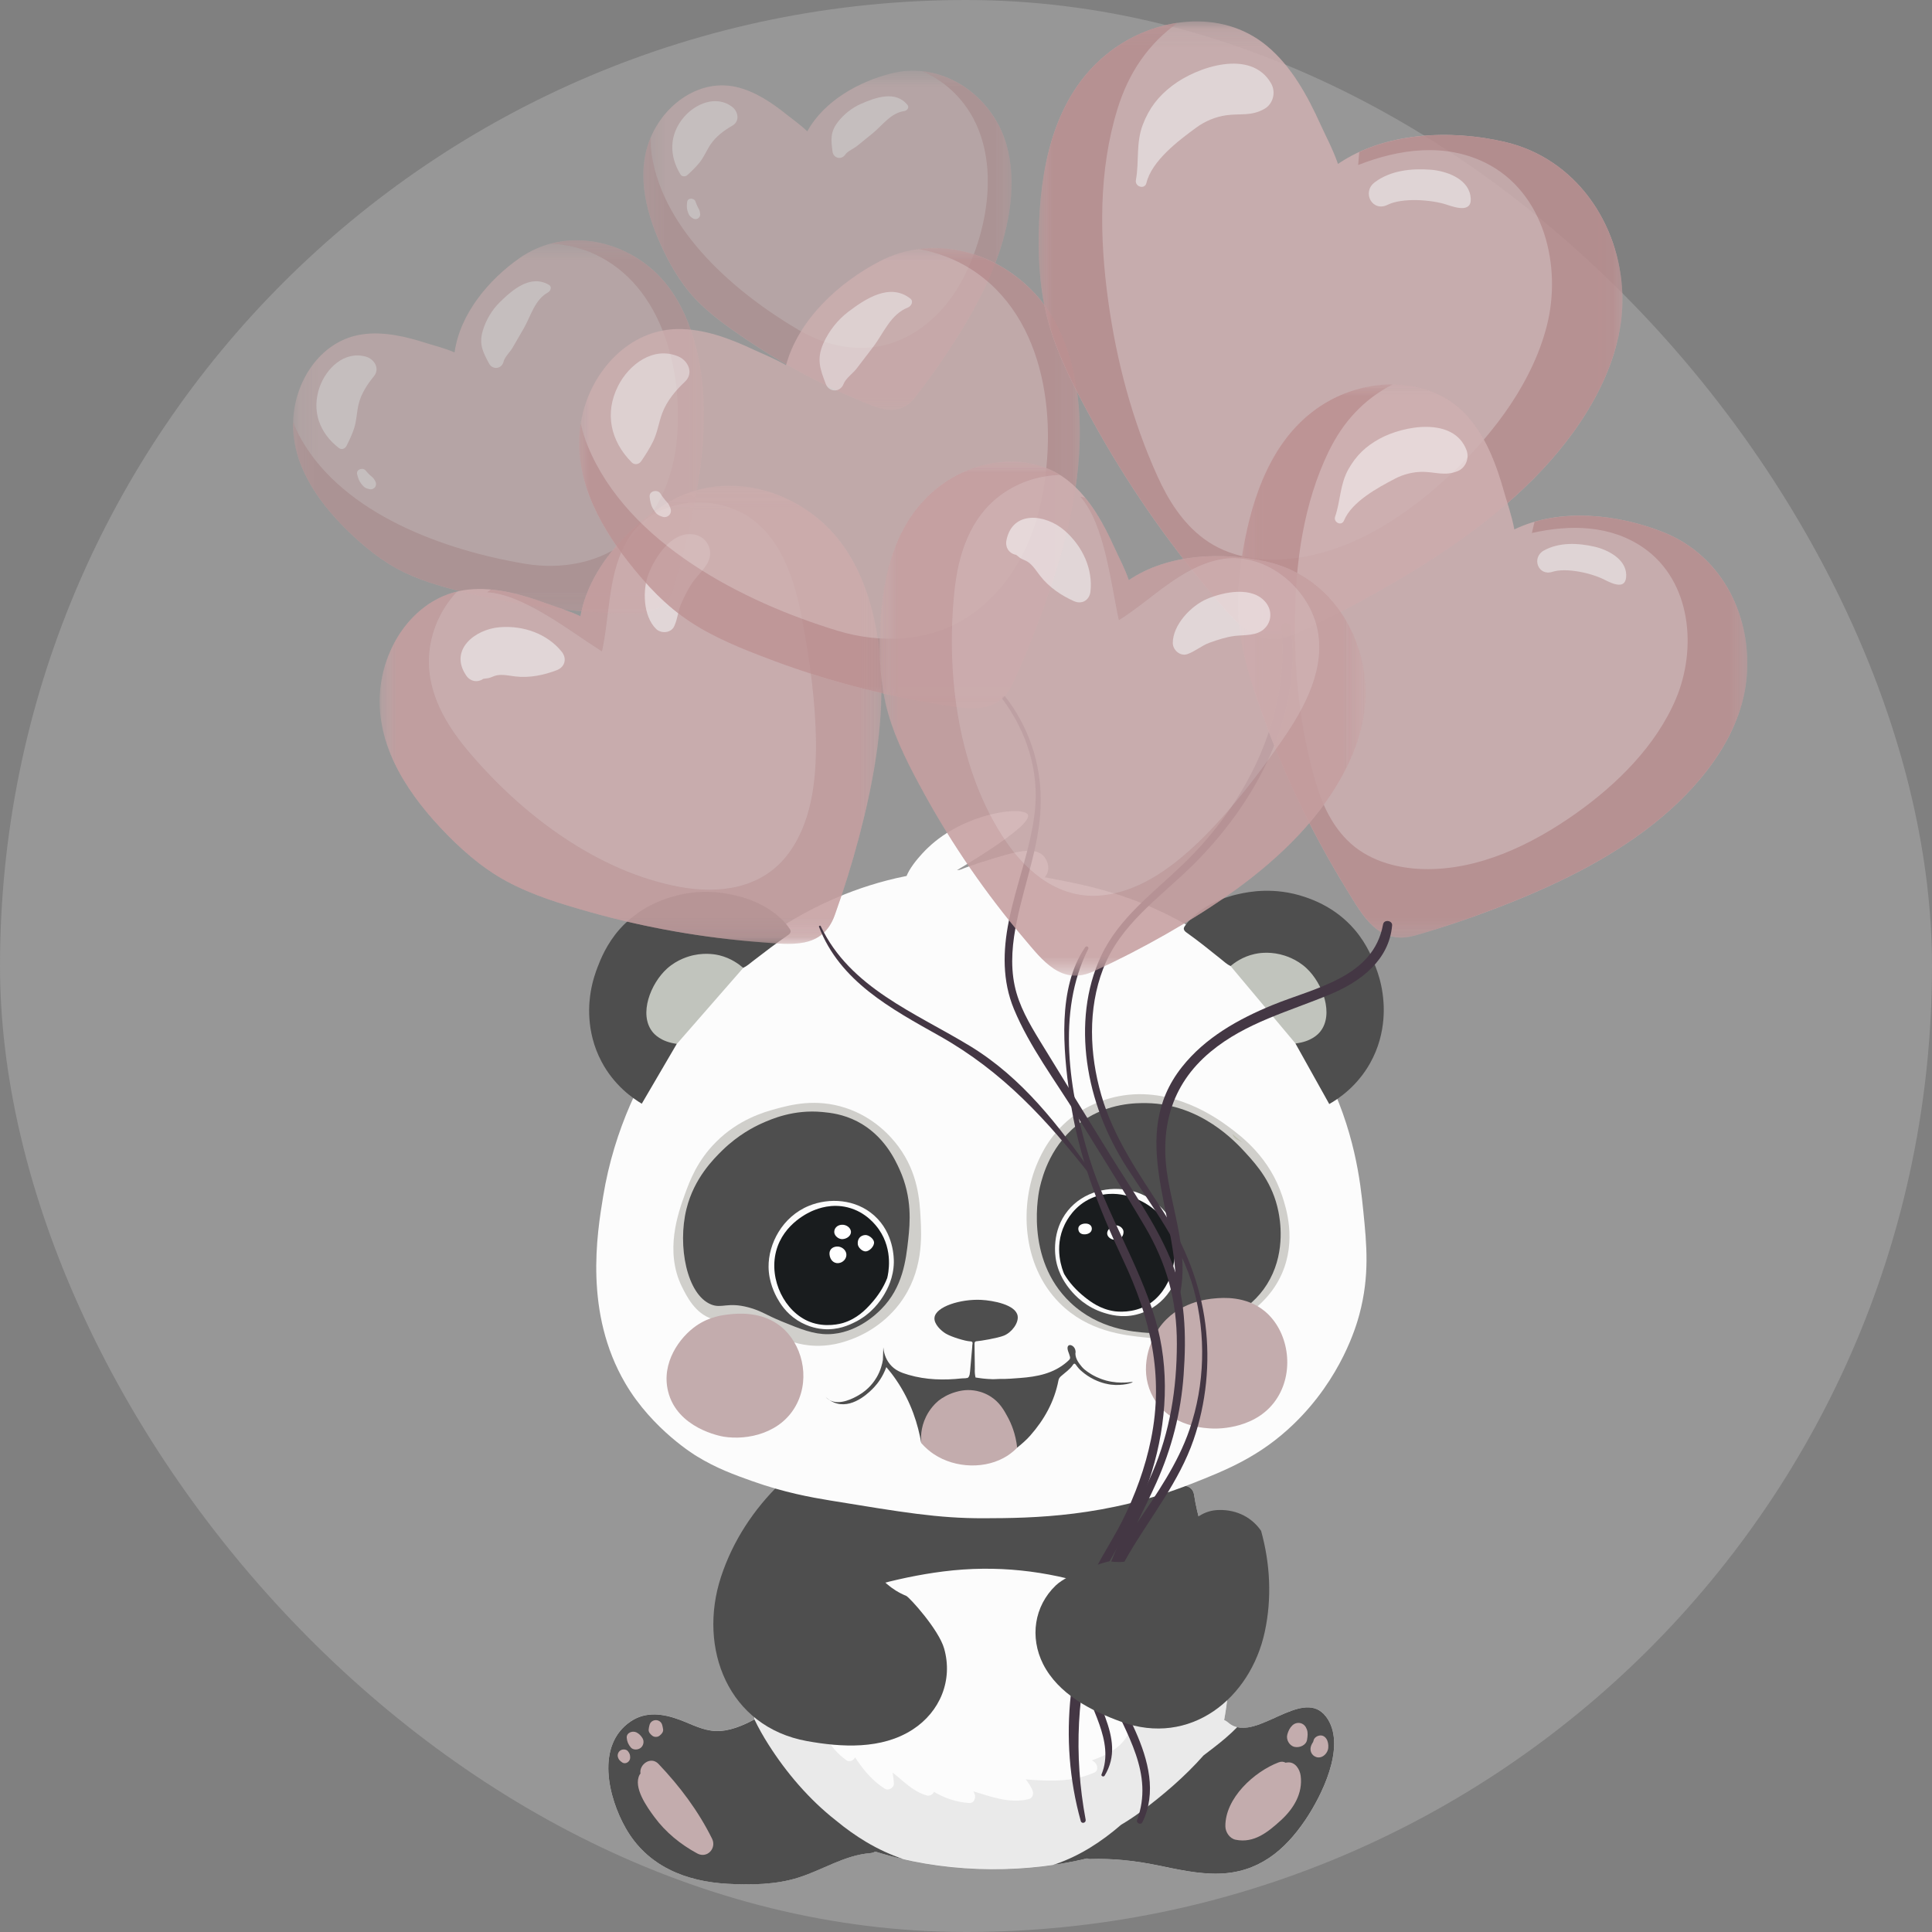 <svg width="100" height="100" viewBox="0 0 100 100" fill="none" xmlns="http://www.w3.org/2000/svg">
<rect x="0" y="0" width="100" height="100" fill="#808080" stroke="none"/>
<g clip-path="url(#clip0_1631_21258)">
<rect opacity="0.5" width="100" height="100" rx="50" fill="#AFAFAF"/>
<g clip-path="url(#clip1_1631_21258)">
<mask id="mask0_1631_21258" style="mask-type:luminance" maskUnits="userSpaceOnUse" x="-6" y="-8" width="113" height="113">
<path d="M107 -8H-6V105H107V-8Z" fill="white"/>
</mask>
<g mask="url(#mask0_1631_21258)">
<mask id="mask1_1631_21258" style="mask-type:luminance" maskUnits="userSpaceOnUse" x="-6" y="-8" width="113" height="113">
<path d="M107 -8H-6V105H107V-8Z" fill="white"/>
</mask>
<g mask="url(#mask1_1631_21258)">
<path d="M68.736 88.999C67.541 87.058 64.953 90.371 63.574 89.162C63.504 89.101 63.432 89.06 63.362 89.028C63.676 87.309 63.744 85.426 63.536 83.785C63.256 81.575 62.135 79.579 61.807 77.38C61.751 77.001 61.441 76.863 61.138 76.906C60.182 76.246 58.991 76.526 57.899 76.834C56.091 77.344 54.249 77.618 52.374 77.708C50.606 77.794 48.837 77.724 47.076 77.566C45.472 77.421 43.709 76.947 42.095 77.103C41.957 76.949 41.688 76.908 41.587 77.139C40.052 80.581 38.83 84.766 39.017 88.565C39.024 88.708 39.035 88.852 39.047 88.997C38.434 89.327 37.731 89.623 37.044 89.598C36.386 89.573 35.788 89.243 35.184 89.017C34.337 88.701 33.435 88.565 32.644 89.101C30.822 90.335 31.482 93.04 32.389 94.626C33.512 96.595 35.492 97.386 37.67 97.504C38.888 97.569 40.176 97.551 41.347 97.176C42.597 96.776 43.718 96.023 45.051 95.915C45.148 95.906 45.232 95.879 45.304 95.836C48.656 96.898 52.493 97.018 55.902 96.276C56.024 96.249 56.146 96.222 56.265 96.19C56.306 96.213 56.354 96.224 56.406 96.224C57.612 96.184 58.74 96.308 59.924 96.55C60.968 96.764 62.019 97.006 63.093 96.979C65.109 96.927 66.481 95.806 67.568 94.195C68.399 92.963 69.647 90.479 68.736 88.999Z" fill="#FCFCFC"/>
</g>
<mask id="mask2_1631_21258" style="mask-type:luminance" maskUnits="userSpaceOnUse" x="-6" y="-8" width="113" height="113">
<path d="M107 -8H-6V105H107V-8Z" fill="white"/>
</mask>
<g mask="url(#mask2_1631_21258)">
<g opacity="0.43">
<mask id="mask3_1631_21258" style="mask-type:luminance" maskUnits="userSpaceOnUse" x="31" y="79" width="39" height="19">
<path d="M69.052 79.481H31.487V97.536H69.052V79.481Z" fill="white"/>
</mask>
<g mask="url(#mask3_1631_21258)">
<path d="M68.736 89C67.54 87.058 64.953 90.371 63.574 89.162C63.504 89.101 63.432 89.061 63.362 89.029C63.676 87.309 63.743 85.427 63.536 83.786C63.346 82.296 62.776 80.904 62.324 79.481C61.963 80.703 61.187 81.942 60.274 82.719C59.825 83.101 59.348 83.381 58.848 83.582C58.937 83.777 58.916 83.989 58.747 84.22C59.739 84.999 60.729 86.349 59.935 87.336C60.028 87.418 60.084 87.555 60.039 87.666C59.75 88.405 59.192 88.988 58.498 89.334C58.521 89.413 58.514 89.504 58.475 89.594C58.121 90.423 57.334 90.832 56.516 91.113C56.557 91.14 56.595 91.167 56.638 91.196C56.807 91.321 56.882 91.644 56.638 91.75C55.474 92.258 54.303 92.191 53.092 92.103C53.225 92.267 53.343 92.444 53.436 92.652C53.515 92.832 53.465 93.07 53.243 93.122C52.263 93.364 51.322 93.004 50.387 92.72C50.403 92.76 50.419 92.801 50.437 92.842C50.527 93.043 50.428 93.341 50.159 93.323C49.487 93.278 48.9 93.072 48.344 92.747C48.283 92.887 48.122 92.975 47.966 92.93C47.236 92.722 46.764 92.182 46.201 91.748C46.231 91.931 46.256 92.114 46.267 92.302C46.283 92.541 45.982 92.706 45.785 92.577C45.139 92.161 44.667 91.585 44.258 90.959C44.181 91.122 43.971 91.226 43.808 91.108C42.836 90.419 42.409 89.363 42.088 88.267C41.971 88.267 41.844 88.213 41.779 88.121C40.739 86.651 40.233 85.002 39.986 83.289C39.891 83.011 39.806 82.733 39.727 82.45C39.211 84.484 38.922 86.572 39.019 88.559C39.026 88.701 39.037 88.846 39.048 88.991C38.436 89.32 37.733 89.617 37.046 89.592C36.388 89.567 35.789 89.237 35.186 89.011C34.339 88.695 33.437 88.559 32.646 89.094C30.824 90.329 31.484 93.034 32.391 94.62C33.514 96.589 35.493 97.38 37.672 97.497C38.89 97.563 40.178 97.545 41.349 97.169C42.599 96.769 43.72 96.017 45.053 95.908C45.151 95.899 45.234 95.872 45.306 95.829C48.658 96.891 52.495 97.011 55.904 96.27C56.026 96.243 56.148 96.216 56.267 96.184C56.308 96.207 56.356 96.218 56.407 96.218C57.614 96.177 58.742 96.302 59.926 96.543C60.971 96.758 62.021 97 63.095 96.973C65.111 96.921 66.483 95.8 67.57 94.189C68.399 92.964 69.647 90.48 68.736 89Z" fill="#D3D3D3"/>
</g>
</g>
</g>
<mask id="mask4_1631_21258" style="mask-type:luminance" maskUnits="userSpaceOnUse" x="-6" y="-8" width="113" height="113">
<path d="M107 -8H-6V105H107V-8Z" fill="white"/>
</mask>
<g mask="url(#mask4_1631_21258)">
<path d="M41.582 83.315C43.899 82.388 46.349 81.652 48.825 81.338C54.371 80.637 59.16 82.626 63.653 85.591C63.647 84.972 63.61 84.361 63.536 83.785C63.256 81.575 62.135 79.579 61.807 77.38C61.75 77.001 61.441 76.863 61.138 76.906C60.182 76.246 58.991 76.524 57.899 76.833C56.091 77.344 54.249 77.615 52.374 77.708C50.606 77.794 48.837 77.724 47.076 77.566C45.472 77.421 43.709 76.946 42.095 77.102C41.957 76.949 41.688 76.908 41.587 77.138C40.599 79.351 39.745 81.871 39.309 84.398C40.039 83.957 40.839 83.611 41.582 83.315Z" fill="#4E4E4E"/>
</g>
<mask id="mask5_1631_21258" style="mask-type:luminance" maskUnits="userSpaceOnUse" x="-6" y="-8" width="113" height="113">
<path d="M107 -8H-6V105H107V-8Z" fill="white"/>
</mask>
<g mask="url(#mask5_1631_21258)">
<path d="M44.837 95.341C44.278 95.008 43.754 94.631 43.259 94.22C41.878 93.137 40.694 91.745 39.774 90.294C39.512 89.883 39.266 89.447 39.047 88.995V88.997C38.434 89.327 37.731 89.623 37.044 89.598C36.386 89.573 35.788 89.243 35.184 89.017C34.337 88.701 33.435 88.565 32.644 89.101C30.822 90.335 31.482 93.04 32.389 94.629C33.512 96.597 35.492 97.388 37.67 97.506C38.888 97.571 40.176 97.553 41.347 97.178C42.597 96.778 43.718 96.025 45.051 95.917C45.148 95.908 45.232 95.879 45.304 95.838C45.784 95.989 46.272 96.12 46.769 96.233C46.095 96.003 45.449 95.707 44.837 95.341Z" fill="#4E4E4E"/>
</g>
<mask id="mask6_1631_21258" style="mask-type:luminance" maskUnits="userSpaceOnUse" x="-6" y="-8" width="113" height="113">
<path d="M107 -8H-6V105H107V-8Z" fill="white"/>
</mask>
<g mask="url(#mask6_1631_21258)">
<path d="M68.736 88.999C67.665 87.259 65.472 89.74 64.037 89.399C63.658 89.788 63.233 90.141 62.806 90.47C62.636 90.602 62.467 90.73 62.297 90.859C61.328 91.957 60.191 92.922 59.093 93.741C58.754 93.994 58.399 94.229 58.028 94.45C57.022 95.32 55.908 96.048 54.634 96.487C54.593 96.5 54.552 96.514 54.509 96.527C54.979 96.459 55.445 96.376 55.901 96.276C56.023 96.249 56.145 96.222 56.265 96.191C56.306 96.213 56.353 96.224 56.405 96.224C57.612 96.184 58.74 96.308 59.924 96.55C60.968 96.764 62.019 97.006 63.093 96.979C65.109 96.927 66.481 95.806 67.568 94.195C68.399 92.963 69.647 90.48 68.736 88.999Z" fill="#4E4E4E"/>
</g>
<mask id="mask7_1631_21258" style="mask-type:luminance" maskUnits="userSpaceOnUse" x="-6" y="-8" width="113" height="113">
<path d="M107 -8H-6V105H107V-8Z" fill="white"/>
</mask>
<g mask="url(#mask7_1631_21258)">
<path d="M67.323 91.917C67.281 91.583 67.039 91.174 66.63 91.224C66.6 91.226 66.571 91.233 66.539 91.237C66.447 91.181 66.327 91.165 66.184 91.219C64.91 91.703 63.411 93.075 63.425 94.53C63.427 94.828 63.644 95.16 63.954 95.224C64.91 95.42 65.631 94.826 66.302 94.216C66.953 93.621 67.441 92.828 67.323 91.917Z" fill="#C3ACAD"/>
</g>
<mask id="mask8_1631_21258" style="mask-type:luminance" maskUnits="userSpaceOnUse" x="-6" y="-8" width="113" height="113">
<path d="M107 -8H-6V105H107V-8Z" fill="white"/>
</mask>
<g mask="url(#mask8_1631_21258)">
<path d="M67.64 89.508C67.583 89.356 67.488 89.239 67.326 89.193C67.167 89.15 67.005 89.198 66.889 89.309C66.754 89.438 66.686 89.591 66.634 89.767C66.555 90.032 66.729 90.355 67.002 90.418C67.255 90.477 67.606 90.341 67.653 90.05C67.683 89.865 67.707 89.686 67.64 89.508Z" fill="#C3ACAD"/>
</g>
<mask id="mask9_1631_21258" style="mask-type:luminance" maskUnits="userSpaceOnUse" x="-6" y="-8" width="113" height="113">
<path d="M107 -8H-6V105H107V-8Z" fill="white"/>
</mask>
<g mask="url(#mask9_1631_21258)">
<path d="M67.97 90.158L67.968 90.16L67.97 90.158Z" fill="#C3ACAD"/>
</g>
<mask id="mask10_1631_21258" style="mask-type:luminance" maskUnits="userSpaceOnUse" x="-6" y="-8" width="113" height="113">
<path d="M107 -8H-6V105H107V-8Z" fill="white"/>
</mask>
<g mask="url(#mask10_1631_21258)">
<path d="M68.704 90.1C68.648 89.951 68.519 89.82 68.345 89.826C68.189 89.833 68.019 89.935 67.986 90.1C67.986 90.104 67.974 90.136 67.967 90.161C67.988 90.134 67.977 90.145 67.967 90.161C67.965 90.172 67.963 90.181 67.963 90.183C67.961 90.179 67.963 90.17 67.967 90.163C67.927 90.22 67.897 90.278 67.87 90.342C67.766 90.588 67.875 90.862 68.13 90.945C68.399 91.033 68.652 90.821 68.729 90.577C68.774 90.43 68.758 90.242 68.704 90.1Z" fill="#C3ACAD"/>
</g>
<mask id="mask11_1631_21258" style="mask-type:luminance" maskUnits="userSpaceOnUse" x="-6" y="-8" width="113" height="113">
<path d="M107 -8H-6V105H107V-8Z" fill="white"/>
</mask>
<g mask="url(#mask11_1631_21258)">
<path d="M48.868 85.327C48.588 84.341 47.065 82.667 46.907 82.603C45.374 81.973 44.653 80.493 44.233 78.976C43.993 78.117 43.806 77.433 43.013 76.958C42.122 76.424 41.171 76.418 40.382 76.791C39.008 78.129 37.93 79.758 37.32 81.616C36.106 85.318 37.693 89.379 41.767 90.118C43.571 90.443 45.632 90.561 47.236 89.523C48.66 88.604 49.334 86.961 48.868 85.327Z" fill="#4E4E4E"/>
</g>
<mask id="mask12_1631_21258" style="mask-type:luminance" maskUnits="userSpaceOnUse" x="-6" y="-8" width="113" height="113">
<path d="M107 -8H-6V105H107V-8Z" fill="white"/>
</mask>
<g mask="url(#mask12_1631_21258)">
<path d="M36.857 95.173C36.142 93.729 35.189 92.463 34.084 91.3C33.679 90.875 33.067 91.343 33.152 91.801C33.134 91.819 33.118 91.837 33.105 91.862C32.759 92.515 33.491 93.535 33.867 94.043C34.454 94.841 35.223 95.467 36.09 95.935C36.601 96.21 37.101 95.67 36.857 95.173Z" fill="#C3ACAD"/>
</g>
<mask id="mask13_1631_21258" style="mask-type:luminance" maskUnits="userSpaceOnUse" x="-6" y="-8" width="113" height="113">
<path d="M107 -8H-6V105H107V-8Z" fill="white"/>
</mask>
<g mask="url(#mask13_1631_21258)">
<path d="M34.273 89.275C34.174 88.954 33.719 88.954 33.622 89.275C33.597 89.354 33.586 89.431 33.575 89.514C33.557 89.652 33.663 89.763 33.76 89.838C33.767 89.842 33.774 89.849 33.78 89.853C33.864 89.917 34.034 89.917 34.117 89.853C34.124 89.849 34.131 89.842 34.138 89.838C34.235 89.763 34.341 89.652 34.323 89.514C34.309 89.433 34.298 89.356 34.273 89.275Z" fill="#C3ACAD"/>
</g>
<mask id="mask14_1631_21258" style="mask-type:luminance" maskUnits="userSpaceOnUse" x="-6" y="-8" width="113" height="113">
<path d="M107 -8H-6V105H107V-8Z" fill="white"/>
</mask>
<g mask="url(#mask14_1631_21258)">
<path d="M33.256 89.969C33.179 89.842 33.075 89.732 32.942 89.668C32.736 89.569 32.416 89.682 32.44 89.955C32.458 90.15 32.522 90.29 32.644 90.441C32.766 90.593 33.017 90.579 33.157 90.473C33.306 90.358 33.356 90.138 33.256 89.969Z" fill="#C3ACAD"/>
</g>
<mask id="mask15_1631_21258" style="mask-type:luminance" maskUnits="userSpaceOnUse" x="-6" y="-8" width="113" height="113">
<path d="M107 -8H-6V105H107V-8Z" fill="white"/>
</mask>
<g mask="url(#mask15_1631_21258)">
<path d="M32.501 90.642C32.416 90.536 32.235 90.529 32.124 90.595C32.006 90.665 31.945 90.812 31.982 90.945C32.018 91.081 32.095 91.147 32.205 91.223C32.384 91.345 32.612 91.18 32.617 90.988C32.621 90.839 32.594 90.758 32.501 90.642Z" fill="#C3ACAD"/>
</g>
<mask id="mask16_1631_21258" style="mask-type:luminance" maskUnits="userSpaceOnUse" x="-6" y="-8" width="113" height="113">
<path d="M107 -8H-6V105H107V-8Z" fill="white"/>
</mask>
<g mask="url(#mask16_1631_21258)">
<path d="M46.893 45.984C46.545 45.325 47.874 44.027 48.025 43.885C49.946 42.041 53.006 41.697 53.207 42.174C53.465 42.784 49.239 45.212 49.239 45.212C49.239 45.212 49.363 45.153 49.6 45.056C49.6 45.056 50.107 44.848 50.622 44.683C52.353 44.131 53.465 43.776 53.98 44.269C54.157 44.439 54.301 44.744 54.251 45.044C53.983 46.658 48.403 46.398 47.991 46.38C47.602 46.362 47.069 46.317 46.893 45.984Z" fill="#FCFCFC"/>
</g>
<mask id="mask17_1631_21258" style="mask-type:luminance" maskUnits="userSpaceOnUse" x="-6" y="-8" width="113" height="113">
<path d="M107 -8H-6V105H107V-8Z" fill="white"/>
</mask>
<g mask="url(#mask17_1631_21258)">
<path d="M38.924 76.659C38.043 76.345 37.089 76.006 36.056 75.369C36.056 75.369 33.781 74.02 32.364 71.599C30.232 67.956 30.897 63.888 31.218 61.931C32.373 54.868 37.019 50.635 37.765 49.975C39.315 48.604 43.304 45.507 48.893 45.071C51.241 44.888 53.137 45.232 54.412 45.471C56.466 45.858 59.49 46.457 62.666 48.669C66.071 51.04 67.823 53.992 68.564 55.447C70.117 58.487 70.411 61.158 70.562 62.661C70.741 64.43 70.899 66.017 70.361 68.037C70.207 68.614 69.437 71.321 66.96 73.71C65.222 75.385 63.497 76.083 61.635 76.813C57.255 78.533 53.458 78.578 50.927 78.585C48.538 78.592 46.685 78.271 42.981 77.667C41.966 77.5 40.601 77.256 38.924 76.659Z" fill="#FCFCFC"/>
</g>
<mask id="mask18_1631_21258" style="mask-type:luminance" maskUnits="userSpaceOnUse" x="-6" y="-8" width="113" height="113">
<path d="M107 -8H-6V105H107V-8Z" fill="white"/>
</mask>
<g mask="url(#mask18_1631_21258)">
<path d="M37.071 59.099C38.239 57.935 39.541 57.565 40.14 57.4C40.904 57.192 42.21 56.837 43.761 57.343C45.248 57.829 46.129 58.837 46.513 59.359C47.521 60.729 47.598 62.137 47.648 63.02C47.702 63.997 47.801 65.834 46.568 67.471C45.652 68.684 44.463 69.174 44.1 69.31C43.709 69.457 42.915 69.744 41.869 69.635C41.116 69.556 40.515 69.272 40.183 69.116C39.455 68.772 39.512 68.63 39.006 68.445C38.056 68.094 37.602 68.501 36.856 68.264C35.982 67.988 35.539 67.091 35.297 66.603C34.388 64.763 35.102 62.776 35.455 61.798C35.708 61.104 36.092 60.074 37.071 59.099Z" fill="#D0CFCB"/>
</g>
<mask id="mask19_1631_21258" style="mask-type:luminance" maskUnits="userSpaceOnUse" x="-6" y="-8" width="113" height="113">
<path d="M107 -8H-6V105H107V-8Z" fill="white"/>
</mask>
<g mask="url(#mask19_1631_21258)">
<path d="M37.385 59.545C38.215 58.733 39.042 58.32 39.413 58.153C39.941 57.915 41.081 57.416 42.572 57.558C42.983 57.597 43.636 57.667 44.367 58.042C45.754 58.758 46.335 60.035 46.561 60.53C47.23 62.002 47.099 63.333 47.011 64.146C46.891 65.224 46.735 66.635 45.605 67.769C45.404 67.972 44.339 69.037 42.864 69.057C42.106 69.066 41.449 68.799 40.472 68.4C39.634 68.058 39.417 67.85 38.739 67.669C37.652 67.38 37.365 67.742 36.811 67.52C35.55 67.016 35.06 64.487 35.53 62.58C35.923 60.975 36.961 59.963 37.385 59.545Z" fill="#4E4E4E"/>
</g>
<mask id="mask20_1631_21258" style="mask-type:luminance" maskUnits="userSpaceOnUse" x="-6" y="-8" width="113" height="113">
<path d="M107 -8H-6V105H107V-8Z" fill="white"/>
</mask>
<g mask="url(#mask20_1631_21258)">
<path d="M41.865 62.415C42.916 61.983 44.294 62.057 45.255 62.921C46.272 63.834 46.267 65.133 46.265 65.344C46.249 66.148 45.926 66.729 45.777 66.984C45.571 67.341 45.108 68.01 44.249 68.435C43.957 68.58 43.383 68.856 42.613 68.794C42.434 68.781 41.865 68.72 41.268 68.336C40.665 67.947 40.373 67.448 40.235 67.204C40.109 66.978 39.788 66.356 39.781 65.574C39.77 64.383 40.486 62.982 41.865 62.415Z" fill="#FCFCFC"/>
</g>
<mask id="mask21_1631_21258" style="mask-type:luminance" maskUnits="userSpaceOnUse" x="-6" y="-8" width="113" height="113">
<path d="M107 -8H-6V105H107V-8Z" fill="white"/>
</mask>
<g mask="url(#mask21_1631_21258)">
<path d="M55.637 57.707C55.843 57.558 56.67 56.984 57.886 56.744C60.702 56.186 63.052 57.924 63.603 58.331C64.291 58.839 65.717 59.924 66.37 61.913C66.566 62.514 67.118 64.189 66.345 65.936C65.879 66.984 65.149 67.581 64.772 67.882C62.65 69.574 60.017 69.303 59.287 69.228C58.173 69.113 56.308 68.921 54.842 67.445C52.841 65.434 52.796 62.265 53.7 60.186C53.89 59.745 54.405 58.597 55.637 57.707Z" fill="#D0CFCB"/>
</g>
<mask id="mask22_1631_21258" style="mask-type:luminance" maskUnits="userSpaceOnUse" x="-6" y="-8" width="113" height="113">
<path d="M107 -8H-6V105H107V-8Z" fill="white"/>
</mask>
<g mask="url(#mask22_1631_21258)">
<path d="M56.019 58.033C57.38 57.086 58.799 57.088 59.357 57.097C62.166 57.142 63.974 59.124 64.485 59.685C65.059 60.313 65.877 61.233 66.171 62.713C66.25 63.113 66.542 64.689 65.737 66.203C64.114 69.258 59.669 69.007 59.405 68.989C58.661 68.937 56.871 68.809 55.407 67.423C52.995 65.141 53.777 61.64 53.822 61.455C53.962 60.867 54.401 59.161 56.019 58.033Z" fill="#4E4E4E"/>
</g>
<mask id="mask23_1631_21258" style="mask-type:luminance" maskUnits="userSpaceOnUse" x="-6" y="-8" width="113" height="113">
<path d="M107 -8H-6V105H107V-8Z" fill="white"/>
</mask>
<g mask="url(#mask23_1631_21258)">
<path d="M58.539 61.628C57.431 61.368 56.082 61.66 55.271 62.663C54.41 63.725 54.62 65.009 54.656 65.215C54.798 66.008 55.21 66.528 55.397 66.758C55.655 67.077 56.22 67.664 57.135 67.949C57.447 68.046 58.055 68.227 58.808 68.046C58.982 68.006 59.535 67.854 60.064 67.382C60.6 66.903 60.808 66.365 60.905 66.1C60.995 65.856 61.212 65.192 61.097 64.421C60.919 63.239 59.99 61.969 58.539 61.628Z" fill="#FCFCFC"/>
</g>
<mask id="mask24_1631_21258" style="mask-type:luminance" maskUnits="userSpaceOnUse" x="-6" y="-8" width="113" height="113">
<path d="M107 -8H-6V105H107V-8Z" fill="white"/>
</mask>
<g mask="url(#mask24_1631_21258)">
<path d="M60.544 63.669C59.938 62.277 58.46 61.918 58.297 61.882C58.017 61.818 57.312 61.669 56.528 62.001C55.603 62.392 55.208 63.177 55.106 63.387C54.523 64.591 55 65.755 55.081 65.941C55.352 66.402 55.712 66.788 56.127 67.123C56.442 67.376 56.959 67.769 57.696 67.871C57.811 67.886 58.645 67.99 59.409 67.536C60.591 66.831 61.151 65.066 60.544 63.669Z" fill="#191C1E"/>
</g>
<mask id="mask25_1631_21258" style="mask-type:luminance" maskUnits="userSpaceOnUse" x="-6" y="-8" width="113" height="113">
<path d="M107 -8H-6V105H107V-8Z" fill="white"/>
</mask>
<g mask="url(#mask25_1631_21258)">
<path d="M36.052 68.611C36.732 68.144 37.426 68.064 37.765 68.028C38.163 67.988 39.433 67.856 40.427 68.668C41.494 69.538 41.948 71.255 41.248 72.652C40.475 74.191 38.689 74.56 37.46 74.363C37.32 74.34 35.044 73.936 34.578 72.008C34.221 70.539 35.168 69.219 36.052 68.611Z" fill="#C3ACAD"/>
</g>
<mask id="mask26_1631_21258" style="mask-type:luminance" maskUnits="userSpaceOnUse" x="-6" y="-8" width="113" height="113">
<path d="M107 -8H-6V105H107V-8Z" fill="white"/>
</mask>
<g mask="url(#mask26_1631_21258)">
<path d="M38.468 50.1C38.278 49.908 37.688 49.356 36.752 49.236C35.622 49.092 34.804 49.679 34.553 49.867C34.456 49.939 33.093 50.986 33.249 52.432C33.274 52.667 33.351 53.372 33.943 53.779C34.375 54.078 34.852 54.055 35.03 54.037L38.468 50.1Z" fill="#C1C4BD"/>
</g>
<mask id="mask27_1631_21258" style="mask-type:luminance" maskUnits="userSpaceOnUse" x="-6" y="-8" width="113" height="113">
<path d="M107 -8H-6V105H107V-8Z" fill="white"/>
</mask>
<g mask="url(#mask27_1631_21258)">
<path d="M30.926 50.07C31.08 49.668 31.396 48.859 32.076 48.091C33.071 46.972 34.271 46.579 34.705 46.441C36.291 45.944 37.611 46.24 38.106 46.357C40.194 46.854 40.895 48.109 40.902 48.124C40.92 48.158 40.922 48.195 40.922 48.195C40.922 48.208 40.922 48.219 40.922 48.233C40.902 48.326 40.829 48.373 40.757 48.423C40.154 48.836 39.573 49.282 38.992 49.729C38.822 49.86 38.662 50.007 38.465 50.097C38.269 49.923 37.851 49.596 37.225 49.444C37.089 49.413 36.569 49.297 35.911 49.438C35.685 49.485 35.064 49.648 34.524 50.136C33.667 50.913 33.064 52.486 33.758 53.39C33.862 53.526 34.205 53.921 35.03 54.03C34.427 55.063 33.821 56.096 33.218 57.128C32.741 56.841 31.794 56.184 31.143 54.965C30.275 53.338 30.503 51.779 30.576 51.336C30.671 50.751 30.842 50.292 30.926 50.07Z" fill="#4E4E4E"/>
</g>
<mask id="mask28_1631_21258" style="mask-type:luminance" maskUnits="userSpaceOnUse" x="-6" y="-8" width="113" height="113">
<path d="M107 -8H-6V105H107V-8Z" fill="white"/>
</mask>
<g mask="url(#mask28_1631_21258)">
<path d="M62.869 67.206C63.282 67.169 64.494 67.066 65.461 67.866C66.677 68.871 67.021 70.894 66.123 72.336C65.109 73.97 63.063 73.95 62.788 73.941C62.458 73.931 60.582 73.882 59.7 72.343C58.991 71.102 59.359 69.649 59.987 68.747C60.948 67.373 62.537 67.235 62.869 67.206Z" fill="#C3ACAD"/>
</g>
<mask id="mask29_1631_21258" style="mask-type:luminance" maskUnits="userSpaceOnUse" x="-6" y="-8" width="113" height="113">
<path d="M107 -8H-6V105H107V-8Z" fill="white"/>
</mask>
<g mask="url(#mask29_1631_21258)">
<path d="M45.7 70.377C45.707 70.164 45.713 69.952 45.72 69.742C45.738 69.941 45.802 70.293 46.057 70.605C46.319 70.928 46.642 71.05 47.031 71.163C47.933 71.425 48.855 71.446 49.781 71.346C49.849 71.34 49.917 71.34 49.985 71.337C50.111 71.349 50.24 71.36 50.373 71.369C50.866 71.401 51.332 71.398 51.766 71.373C52.111 71.382 52.457 71.349 52.801 71.324C53.678 71.258 54.53 71.098 55.226 70.492C55.418 70.325 55.418 70.318 55.337 70.081C55.305 69.988 55.262 69.895 55.255 69.796C55.246 69.645 55.348 69.579 55.483 69.647C55.623 69.717 55.7 69.898 55.662 70.067C55.673 70.345 55.834 70.551 56.001 70.752C56.039 70.799 56.087 70.838 56.13 70.881C56.216 70.951 56.333 71.041 56.482 71.129C56.561 71.177 56.858 71.351 57.262 71.459C58.01 71.66 58.623 71.5 58.627 71.536C58.632 71.57 58.114 71.744 57.497 71.667C57.411 71.656 57.056 71.609 56.641 71.407C56.367 71.274 56.161 71.123 56.023 71.005C55.892 70.903 55.786 70.781 55.691 70.644C55.644 70.576 55.594 70.553 55.538 70.641C55.377 70.883 55.135 71.039 54.923 71.227C54.848 71.292 54.803 71.355 54.785 71.45C54.575 72.54 54.057 73.473 53.33 74.3C53.126 74.533 52.891 74.734 52.652 74.928C52.543 74.915 52.548 74.818 52.532 74.748C52.455 74.429 52.344 74.122 52.238 73.814C52.118 73.466 51.944 73.147 51.761 72.836C51.495 72.384 51.049 72.192 50.572 72.056C50.514 72.04 50.453 72.029 50.392 72.017C49.729 71.923 49.149 72.117 48.629 72.519C48.019 72.998 47.797 73.654 47.772 74.4C47.725 74.49 47.824 74.628 47.682 74.689C47.524 73.767 47.176 72.573 46.371 71.403C46.211 71.17 46.043 70.955 45.876 70.761C45.689 71.276 45.422 71.611 45.246 71.801C45.09 71.968 44.235 72.881 43.327 72.646C43.053 72.576 42.857 72.422 42.739 72.311C42.778 72.354 42.841 72.415 42.931 72.465C43.465 72.772 44.208 72.35 44.432 72.223C44.972 71.916 45.259 71.489 45.372 71.297C45.585 70.935 45.666 70.594 45.7 70.377Z" fill="#4E4E4E"/>
</g>
<mask id="mask30_1631_21258" style="mask-type:luminance" maskUnits="userSpaceOnUse" x="-6" y="-8" width="113" height="113">
<path d="M107 -8H-6V105H107V-8Z" fill="white"/>
</mask>
<g mask="url(#mask30_1631_21258)">
<path d="M50.416 71.97C50.561 71.99 50.891 72.051 51.241 72.264C51.741 72.569 51.971 72.996 52.17 73.367C52.337 73.678 52.57 74.21 52.649 74.933C52.541 75.043 52.373 75.197 52.15 75.344C51.042 76.061 49.447 76.004 48.339 75.269C48.154 75.145 47.919 74.962 47.682 74.691C47.659 74.447 47.645 73.911 47.93 73.33C48.134 72.912 48.409 72.641 48.586 72.492C48.773 72.35 49.058 72.171 49.44 72.058C49.625 72.004 49.969 71.907 50.416 71.97Z" fill="#C3ACAD"/>
</g>
<mask id="mask31_1631_21258" style="mask-type:luminance" maskUnits="userSpaceOnUse" x="-6" y="-8" width="113" height="113">
<path d="M107 -8H-6V105H107V-8Z" fill="white"/>
</mask>
<g mask="url(#mask31_1631_21258)">
<path d="M51.96 69.132C51.639 69.261 50.739 69.412 50.561 69.421C50.545 69.421 50.495 69.423 50.464 69.46C50.441 69.487 50.441 69.527 50.441 69.577C50.448 70.004 50.452 70.429 50.457 70.856C50.448 71.005 50.459 71.152 50.493 71.299C50.904 71.369 51.32 71.394 51.736 71.426C51.652 71.437 51.505 71.455 51.325 71.482C50.764 71.566 50.617 71.607 50.405 71.555C50.305 71.53 50.152 71.478 49.98 71.338C50.122 71.347 50.163 71.249 50.19 71.136C50.197 71.085 50.204 71.032 50.211 70.978C50.247 70.56 50.285 70.144 50.321 69.726C50.326 69.677 50.321 69.627 50.333 69.579C50.36 69.453 50.31 69.43 50.19 69.426C49.971 69.414 49.266 69.211 48.959 69.03C48.71 68.883 48.333 68.531 48.369 68.201C48.432 67.627 49.731 67.229 50.785 67.281C51.401 67.313 52.57 67.527 52.672 68.106C52.737 68.474 52.367 68.969 51.96 69.132Z" fill="#4E4E4E"/>
</g>
<mask id="mask32_1631_21258" style="mask-type:luminance" maskUnits="userSpaceOnUse" x="-6" y="-8" width="113" height="113">
<path d="M107 -8H-6V105H107V-8Z" fill="white"/>
</mask>
<g mask="url(#mask32_1631_21258)">
<path d="M64.318 59.144C64.128 59.013 63.859 58.977 63.794 58.699C63.968 58.848 64.141 58.995 64.318 59.144Z" fill="#BEC0B1"/>
</g>
<mask id="mask33_1631_21258" style="mask-type:luminance" maskUnits="userSpaceOnUse" x="-6" y="-8" width="113" height="113">
<path d="M107 -8H-6V105H107V-8Z" fill="white"/>
</mask>
<g mask="url(#mask33_1631_21258)">
<path d="M40.169 64.772C40.547 63.301 41.95 62.714 42.104 62.653C42.371 62.546 43.042 62.289 43.869 62.492C44.843 62.732 45.358 63.446 45.492 63.636C46.258 64.732 45.971 65.957 45.921 66.153C45.727 66.653 45.433 67.089 45.076 67.487C44.805 67.787 44.357 68.257 43.645 68.474C43.535 68.508 42.728 68.741 41.903 68.413C40.624 67.905 39.79 66.25 40.169 64.772Z" fill="#191C1E"/>
</g>
<mask id="mask34_1631_21258" style="mask-type:luminance" maskUnits="userSpaceOnUse" x="-6" y="-8" width="113" height="113">
<path d="M107 -8H-6V105H107V-8Z" fill="white"/>
</mask>
<g mask="url(#mask34_1631_21258)">
<path d="M43.309 64.521C43.553 64.503 43.788 64.688 43.808 64.916C43.828 65.144 43.639 65.357 43.397 65.379C43.155 65.402 42.961 65.215 42.936 64.93C42.913 64.704 43.062 64.539 43.309 64.521Z" fill="white"/>
</g>
<mask id="mask35_1631_21258" style="mask-type:luminance" maskUnits="userSpaceOnUse" x="-6" y="-8" width="113" height="113">
<path d="M107 -8H-6V105H107V-8Z" fill="white"/>
</mask>
<g mask="url(#mask35_1631_21258)">
<path d="M44.398 64.39C44.377 64.126 44.529 63.943 44.78 63.925C44.965 63.911 45.227 64.121 45.241 64.3C45.257 64.492 45.022 64.754 44.82 64.772C44.642 64.785 44.411 64.58 44.398 64.39Z" fill="white"/>
</g>
<mask id="mask36_1631_21258" style="mask-type:luminance" maskUnits="userSpaceOnUse" x="-6" y="-8" width="113" height="113">
<path d="M107 -8H-6V105H107V-8Z" fill="white"/>
</mask>
<g mask="url(#mask36_1631_21258)">
<path d="M43.553 63.394C43.792 63.371 44.025 63.536 44.045 63.742C44.063 63.936 43.867 64.117 43.616 64.137C43.417 64.153 43.2 63.979 43.182 63.794C43.164 63.586 43.324 63.414 43.553 63.394Z" fill="white"/>
</g>
<mask id="mask37_1631_21258" style="mask-type:luminance" maskUnits="userSpaceOnUse" x="-6" y="-8" width="113" height="113">
<path d="M107 -8H-6V105H107V-8Z" fill="white"/>
</mask>
<g mask="url(#mask37_1631_21258)">
<path d="M57.768 64.173C57.535 64.191 57.318 64.04 57.307 63.85C57.296 63.66 57.513 63.447 57.743 63.427C57.933 63.409 58.143 63.572 58.152 63.746C58.166 63.974 58.003 64.155 57.768 64.173Z" fill="white"/>
</g>
<mask id="mask38_1631_21258" style="mask-type:luminance" maskUnits="userSpaceOnUse" x="-6" y="-8" width="113" height="113">
<path d="M107 -8H-6V105H107V-8Z" fill="white"/>
</mask>
<g mask="url(#mask38_1631_21258)">
<path d="M56.17 63.889C55.958 63.904 55.82 63.798 55.813 63.608C55.806 63.459 55.938 63.349 56.143 63.333C56.353 63.317 56.502 63.416 56.512 63.579C56.525 63.746 56.385 63.871 56.17 63.889Z" fill="white"/>
</g>
<mask id="mask39_1631_21258" style="mask-type:luminance" maskUnits="userSpaceOnUse" x="-6" y="-8" width="113" height="113">
<path d="M107 -8H-6V105H107V-8Z" fill="white"/>
</mask>
<g mask="url(#mask39_1631_21258)">
<path d="M63.694 50.003C63.886 49.815 64.489 49.275 65.425 49.173C66.557 49.051 67.364 49.657 67.61 49.847C67.708 49.921 69.048 50.995 68.862 52.437C68.833 52.672 68.743 53.377 68.141 53.77C67.703 54.059 67.228 54.026 67.05 54.005C65.931 52.672 64.812 51.338 63.694 50.003Z" fill="#C1C4BD"/>
</g>
<mask id="mask40_1631_21258" style="mask-type:luminance" maskUnits="userSpaceOnUse" x="-6" y="-8" width="113" height="113">
<path d="M107 -8H-6V105H107V-8Z" fill="white"/>
</mask>
<g mask="url(#mask40_1631_21258)">
<path d="M71.233 50.127C71.089 49.72 70.788 48.907 70.121 48.125C69.15 46.986 67.959 46.568 67.527 46.423C65.952 45.892 64.625 46.163 64.128 46.272C62.031 46.726 61.305 47.967 61.296 47.982C61.278 48.016 61.276 48.053 61.276 48.053C61.276 48.066 61.276 48.077 61.276 48.091C61.294 48.184 61.366 48.233 61.436 48.283C62.033 48.708 62.602 49.167 63.174 49.626C63.342 49.759 63.498 49.91 63.694 50.005C63.893 49.833 64.318 49.515 64.948 49.377C65.084 49.347 65.608 49.241 66.261 49.397C66.485 49.451 67.104 49.623 67.635 50.125C68.476 50.92 69.048 52.507 68.336 53.395C68.23 53.529 67.877 53.915 67.052 54.01L68.802 57.145C69.285 56.869 70.246 56.227 70.919 55.025C71.821 53.416 71.624 51.852 71.561 51.409C71.478 50.812 71.315 50.351 71.233 50.127Z" fill="#4E4E4E"/>
</g>
<mask id="mask41_1631_21258" style="mask-type:luminance" maskUnits="userSpaceOnUse" x="-6" y="-8" width="113" height="113">
<path d="M107 -8H-6V105H107V-8Z" fill="white"/>
</mask>
<g mask="url(#mask41_1631_21258)">
<g opacity="0.55">
<mask id="mask42_1631_21258" style="mask-type:luminance" maskUnits="userSpaceOnUse" x="15" y="12" width="22" height="20">
<path d="M36.434 12.435H15.169V31.753H36.434V12.435Z" fill="white"/>
</mask>
<g mask="url(#mask42_1631_21258)">
<path d="M33.661 13.863C31.749 12.263 29.003 11.892 26.908 13.348C25.301 14.464 23.805 16.247 23.529 18.241C23.023 18.023 22.458 17.883 22.09 17.766C21.03 17.425 19.866 17.144 18.747 17.307C16.686 17.605 15.357 19.556 15.19 21.533C14.993 23.863 16.356 25.845 17.94 27.412C18.806 28.266 19.794 29.075 20.892 29.608C22.006 30.151 23.249 30.469 24.451 30.754C26.858 31.324 29.328 31.649 31.799 31.73C33.062 31.771 34.389 31.911 34.847 30.449C35.189 29.362 35.482 28.248 35.727 27.134C36.233 24.842 36.576 22.46 36.38 20.11C36.192 17.877 35.444 15.354 33.661 13.863Z" fill="#CEAFB0"/>
</g>
<mask id="mask43_1631_21258" style="mask-type:luminance" maskUnits="userSpaceOnUse" x="15" y="12" width="22" height="20">
<path d="M36.434 12.435H15.169V31.753H36.434V12.435Z" fill="white"/>
</mask>
<g mask="url(#mask43_1631_21258)">
<path d="M33.661 13.863C32.205 12.644 30.269 12.14 28.501 12.611C29.294 12.651 30.074 12.83 30.782 13.157C34.321 14.789 35.385 19.293 35.024 22.851C34.831 24.747 34.054 26.611 32.592 27.872C31.112 29.147 29.057 29.497 27.17 29.181C23 28.48 17.82 26.629 15.601 22.753C15.429 22.451 15.285 22.141 15.172 21.825C15.106 24.028 16.419 25.913 17.938 27.413C18.804 28.268 19.791 29.077 20.89 29.61C22.004 30.153 23.247 30.471 24.449 30.756C26.856 31.326 29.326 31.651 31.796 31.732C33.06 31.773 34.386 31.913 34.845 30.451C35.186 29.364 35.48 28.25 35.724 27.136C36.23 24.844 36.574 22.462 36.377 20.111C36.192 17.876 35.444 15.354 33.661 13.863Z" fill="#BB8F91"/>
</g>
<mask id="mask44_1631_21258" style="mask-type:luminance" maskUnits="userSpaceOnUse" x="15" y="12" width="22" height="20">
<path d="M36.434 12.435H15.169V31.753H36.434V12.435Z" fill="white"/>
</mask>
<g mask="url(#mask44_1631_21258)">
<path d="M18.93 18.457C17.82 18.152 16.889 19.063 16.546 20.03C16.112 21.262 16.534 22.41 17.538 23.188C17.676 23.296 17.859 23.23 17.933 23.084C18.082 22.788 18.223 22.491 18.326 22.177C18.462 21.768 18.46 21.348 18.559 20.93C18.688 20.392 18.998 19.908 19.346 19.486C19.689 19.072 19.366 18.577 18.93 18.457Z" fill="#EBDEDF"/>
</g>
<mask id="mask45_1631_21258" style="mask-type:luminance" maskUnits="userSpaceOnUse" x="15" y="12" width="22" height="20">
<path d="M36.434 12.435H15.169V31.753H36.434V12.435Z" fill="white"/>
</mask>
<g mask="url(#mask45_1631_21258)">
<path d="M19.409 24.881C19.389 24.849 19.346 24.77 19.303 24.727C19.26 24.684 19.197 24.639 19.161 24.603C19.088 24.533 18.998 24.447 18.93 24.359C18.788 24.173 18.424 24.293 18.485 24.544C18.526 24.716 18.578 24.883 18.686 25.023C18.738 25.091 18.803 25.17 18.871 25.222C18.955 25.283 19.057 25.306 19.156 25.324C19.262 25.342 19.378 25.281 19.43 25.188C19.486 25.082 19.47 24.98 19.409 24.881Z" fill="#EBDEDF"/>
</g>
<mask id="mask46_1631_21258" style="mask-type:luminance" maskUnits="userSpaceOnUse" x="15" y="12" width="22" height="20">
<path d="M36.434 12.435H15.169V31.753H36.434V12.435Z" fill="white"/>
</mask>
<g mask="url(#mask46_1631_21258)">
<path d="M28.418 14.747C27.464 14.184 26.531 14.993 25.875 15.637C25.468 16.035 25.152 16.564 24.989 17.113C24.782 17.821 24.992 18.212 25.31 18.811C25.498 19.163 25.975 19.102 26.067 18.713C26.124 18.471 26.409 18.216 26.535 17.99C26.725 17.658 26.919 17.33 27.109 16.998C27.482 16.349 27.67 15.518 28.368 15.133C28.497 15.063 28.581 14.842 28.418 14.747Z" fill="#EBDEDF"/>
</g>
</g>
</g>
<mask id="mask47_1631_21258" style="mask-type:luminance" maskUnits="userSpaceOnUse" x="-6" y="-8" width="113" height="113">
<path d="M107 -8H-6V105H107V-8Z" fill="white"/>
</mask>
<g mask="url(#mask47_1631_21258)">
<g opacity="0.55">
<mask id="mask48_1631_21258" style="mask-type:luminance" maskUnits="userSpaceOnUse" x="33" y="3" width="20" height="19">
<path d="M52.358 3.657H33.299V21.213H52.358V3.657Z" fill="white"/>
</mask>
<g mask="url(#mask48_1631_21258)">
<path d="M51.63 6.372C50.545 4.428 48.374 3.246 46.161 3.793C44.464 4.213 42.649 5.224 41.786 6.799C41.433 6.458 41.006 6.162 40.737 5.945C39.962 5.321 39.078 4.72 38.093 4.498C36.278 4.091 34.549 5.296 33.781 6.892C32.874 8.772 33.381 10.86 34.203 12.67C34.653 13.658 35.218 14.648 35.964 15.443C36.721 16.25 37.657 16.912 38.57 17.532C40.396 18.772 42.353 19.83 44.389 20.686C45.429 21.123 46.493 21.663 47.339 20.589C47.969 19.789 48.568 18.953 49.126 18.103C50.276 16.352 51.323 14.474 51.906 12.451C52.464 10.526 52.643 8.184 51.63 6.372Z" fill="#CEAFB0"/>
</g>
<mask id="mask49_1631_21258" style="mask-type:luminance" maskUnits="userSpaceOnUse" x="33" y="3" width="20" height="19">
<path d="M52.358 3.657H33.299V21.213H52.358V3.657Z" fill="white"/>
</mask>
<g mask="url(#mask49_1631_21258)">
<path d="M51.63 6.369C50.805 4.891 49.35 3.853 47.725 3.682C48.373 3.966 48.968 4.366 49.454 4.864C51.885 7.352 51.341 11.447 49.908 14.301C49.144 15.822 47.903 17.131 46.281 17.716C44.64 18.308 42.816 17.947 41.343 17.083C38.086 15.171 34.355 11.978 33.738 8.039C33.69 7.732 33.67 7.426 33.677 7.126C32.919 8.943 33.417 10.934 34.205 12.667C34.655 13.655 35.22 14.645 35.966 15.44C36.723 16.247 37.659 16.909 38.572 17.529C40.398 18.769 42.355 19.827 44.391 20.684C45.431 21.12 46.495 21.66 47.34 20.586C47.971 19.786 48.57 18.95 49.128 18.1C50.279 16.349 51.325 14.471 51.908 12.448C52.464 10.523 52.642 8.181 51.63 6.369Z" fill="#BB8F91"/>
</g>
<mask id="mask50_1631_21258" style="mask-type:luminance" maskUnits="userSpaceOnUse" x="33" y="3" width="20" height="19">
<path d="M52.358 3.657H33.299V21.213H52.358V3.657Z" fill="white"/>
</mask>
<g mask="url(#mask50_1631_21258)">
<path d="M37.88 5.517C37.051 4.909 35.984 5.373 35.392 6.071C34.637 6.959 34.626 8.053 35.216 9.02C35.297 9.154 35.471 9.158 35.58 9.059C35.799 8.86 36.009 8.656 36.197 8.428C36.441 8.13 36.572 7.78 36.789 7.461C37.067 7.054 37.478 6.749 37.905 6.505C38.317 6.27 38.206 5.755 37.88 5.517Z" fill="#EBDEDF"/>
</g>
<mask id="mask51_1631_21258" style="mask-type:luminance" maskUnits="userSpaceOnUse" x="33" y="3" width="20" height="19">
<path d="M52.358 3.657H33.299V21.213H52.358V3.657Z" fill="white"/>
</mask>
<g mask="url(#mask51_1631_21258)">
<path d="M36.235 11.027C36.228 10.995 36.217 10.914 36.194 10.864C36.172 10.814 36.136 10.755 36.115 10.715C36.077 10.633 36.029 10.532 36 10.437C35.941 10.238 35.6 10.222 35.568 10.448C35.548 10.604 35.537 10.76 35.584 10.912C35.607 10.984 35.636 11.072 35.677 11.137C35.727 11.214 35.803 11.266 35.883 11.312C35.966 11.361 36.081 11.348 36.154 11.287C36.235 11.219 36.255 11.128 36.235 11.027Z" fill="#EBDEDF"/>
</g>
<mask id="mask52_1631_21258" style="mask-type:luminance" maskUnits="userSpaceOnUse" x="33" y="3" width="20" height="19">
<path d="M52.358 3.657H33.299V21.213H52.358V3.657Z" fill="white"/>
</mask>
<g mask="url(#mask52_1631_21258)">
<path d="M46.975 5.438C46.36 4.665 45.323 5.045 44.57 5.372C44.105 5.576 43.673 5.915 43.363 6.322C42.963 6.846 43.015 7.239 43.09 7.84C43.135 8.195 43.551 8.295 43.752 8.001C43.876 7.818 44.195 7.693 44.373 7.546C44.638 7.33 44.905 7.117 45.167 6.902C45.684 6.48 46.105 5.845 46.81 5.748C46.941 5.727 47.081 5.571 46.975 5.438Z" fill="#EBDEDF"/>
</g>
</g>
</g>
<mask id="mask53_1631_21258" style="mask-type:luminance" maskUnits="userSpaceOnUse" x="-6" y="-8" width="113" height="113">
<path d="M107 -8H-6V105H107V-8Z" fill="white"/>
</mask>
<g mask="url(#mask53_1631_21258)">
<g opacity="0.88">
<mask id="mask54_1631_21258" style="mask-type:luminance" maskUnits="userSpaceOnUse" x="19" y="25" width="27" height="24">
<path d="M45.625 25.141H19.653V48.85H45.625V25.141Z" fill="white"/>
</mask>
<g mask="url(#mask54_1631_21258)">
<path d="M42.619 27.084C40.373 25.034 37.044 24.442 34.413 26.108C32.395 27.387 30.481 29.482 30.043 31.898C29.437 31.609 28.754 31.408 28.311 31.245C27.037 30.773 25.631 30.375 24.259 30.515C21.73 30.775 20.01 33.082 19.705 35.485C19.344 38.314 20.905 40.802 22.754 42.794C23.764 43.88 24.926 44.918 26.237 45.623C27.568 46.342 29.066 46.794 30.517 47.203C33.421 48.021 36.416 48.545 39.424 48.773C40.961 48.889 42.574 49.128 43.205 47.37C43.675 46.061 44.091 44.717 44.448 43.374C45.182 40.606 45.725 37.72 45.605 34.843C45.496 32.111 44.717 28.996 42.619 27.084Z" fill="#CEAFB0"/>
</g>
<mask id="mask55_1631_21258" style="mask-type:luminance" maskUnits="userSpaceOnUse" x="19" y="25" width="27" height="24">
<path d="M45.625 25.141H19.653V48.85H45.625V25.141Z" fill="white"/>
</mask>
<g mask="url(#mask55_1631_21258)">
<g opacity="0.52">
<mask id="mask56_1631_21258" style="mask-type:luminance" maskUnits="userSpaceOnUse" x="19" y="25" width="27" height="24">
<path d="M45.625 25.141H19.653V48.85H45.625V25.141Z" fill="white"/>
</mask>
<g mask="url(#mask56_1631_21258)">
<path d="M34.416 26.108C32.397 27.387 30.483 29.482 30.045 31.898C29.439 31.609 28.757 31.408 28.314 31.245C27.394 30.906 26.408 30.605 25.416 30.515C25.344 30.56 25.274 30.608 25.204 30.655C27.107 30.75 29.57 32.725 31.159 33.718C31.591 31.742 31.448 29.537 32.574 27.801C33.819 25.878 36.689 25.509 38.592 26.653C40.438 27.762 41.135 30.036 41.51 32.029C41.901 34.102 42.21 36.276 42.233 38.387C42.253 40.409 42.005 42.697 40.692 44.328C39.354 45.994 37.222 46.27 35.229 45.913C30.899 45.135 26.922 42.102 24.162 38.787C22.899 37.268 21.931 35.46 22.266 33.426C22.444 32.341 22.946 31.383 23.658 30.619C21.461 31.152 19.985 33.277 19.705 35.483C19.344 38.312 20.905 40.8 22.754 42.791C23.764 43.879 24.926 44.916 26.237 45.623C27.568 46.342 29.066 46.794 30.517 47.203C33.421 48.021 36.416 48.545 39.424 48.774C40.961 48.889 42.572 49.129 43.205 47.37C43.675 46.062 44.091 44.717 44.448 43.374C45.182 40.606 45.722 37.72 45.605 34.843C45.492 32.113 44.712 28.999 42.615 27.087C40.373 25.037 37.044 24.442 34.416 26.108Z" fill="#BB8F91"/>
</g>
</g>
</g>
<mask id="mask57_1631_21258" style="mask-type:luminance" maskUnits="userSpaceOnUse" x="19" y="25" width="27" height="24">
<path d="M45.625 25.141H19.653V48.85H45.625V25.141Z" fill="white"/>
</mask>
<g mask="url(#mask57_1631_21258)">
<path d="M25.855 32.466C24.591 32.57 23.231 33.634 24.128 34.961C24.34 35.277 24.718 35.345 25.016 35.135C25.104 35.126 25.192 35.114 25.278 35.101C25.427 35.067 25.565 34.983 25.717 34.954C26.022 34.895 26.368 34.977 26.673 35.013C27.427 35.101 28.169 34.936 28.815 34.69C29.247 34.525 29.358 34.079 29.068 33.725C28.35 32.839 27.143 32.359 25.855 32.466Z" fill="#EBDEDF"/>
</g>
<mask id="mask58_1631_21258" style="mask-type:luminance" maskUnits="userSpaceOnUse" x="19" y="25" width="27" height="24">
<path d="M45.625 25.141H19.653V48.85H45.625V25.141Z" fill="white"/>
</mask>
<g mask="url(#mask58_1631_21258)">
<path d="M35.864 27.656C34.75 27.521 33.923 28.816 33.575 29.69C33.245 30.517 33.286 31.892 33.957 32.551C34.217 32.807 34.732 32.775 34.897 32.416C35.083 32.018 35.098 31.58 35.286 31.18C35.473 30.775 35.677 30.359 35.948 30.009C36.262 29.6 36.755 29.202 36.757 28.644C36.759 28.124 36.373 27.717 35.864 27.656Z" fill="#EBDEDF"/>
</g>
</g>
</g>
<mask id="mask59_1631_21258" style="mask-type:luminance" maskUnits="userSpaceOnUse" x="-6" y="-8" width="113" height="113">
<path d="M107 -8H-6V105H107V-8Z" fill="white"/>
</mask>
<g mask="url(#mask59_1631_21258)">
<path d="M59.793 68.268C58.934 65.373 57.255 62.801 56.374 59.904C55.35 56.532 54.672 52.38 56.326 49.119C56.378 49.015 56.236 48.933 56.17 49.028C54.719 51.139 55.036 54.335 55.366 56.73C55.784 59.768 56.837 62.466 58.134 65.219C59.549 68.222 60.249 71.19 59.576 74.496C59.278 75.963 58.76 77.378 58.091 78.716C57.454 79.984 56.591 81.147 56.145 82.506C55.705 83.853 55.646 85.326 55.967 86.705C56.349 88.35 57.723 90.117 57.015 91.842C56.977 91.934 57.124 91.989 57.174 91.91C57.779 90.92 57.59 89.928 57.208 88.886C56.654 87.371 56.084 86.002 56.218 84.345C56.358 82.621 57.156 81.26 58.01 79.803C58.679 78.659 59.224 77.455 59.614 76.187C60.401 73.624 60.561 70.851 59.793 68.268Z" fill="#443744"/>
</g>
<mask id="mask60_1631_21258" style="mask-type:luminance" maskUnits="userSpaceOnUse" x="-6" y="-8" width="113" height="113">
<path d="M107 -8H-6V105H107V-8Z" fill="white"/>
</mask>
<g mask="url(#mask60_1631_21258)">
<path d="M60.184 62.668C58.941 60.733 57.646 58.912 57 56.672C56.392 54.564 56.301 52.229 57.095 50.154C57.983 47.833 60.01 46.482 61.714 44.805C64.944 41.623 67.389 37.153 66.822 32.49C66.785 32.187 66.309 32.176 66.338 32.49C66.743 37.166 64.541 41.55 61.219 44.748C59.678 46.233 57.924 47.497 56.991 49.485C56.191 51.189 56.017 53.122 56.267 54.973C56.532 56.925 57.253 58.745 58.306 60.399C59.615 62.453 61.14 64.361 61.791 66.749C62.431 69.102 62.363 71.672 61.574 73.979C60.959 75.778 59.888 77.288 58.851 78.841C59.187 78.144 59.535 77.453 59.85 76.752C60.652 74.967 61.124 73.12 61.264 71.165C61.411 69.127 61.368 67.016 60.562 65.111C59.768 63.24 58.541 61.529 57.479 59.807C56.256 57.825 55.027 55.847 53.815 53.861C53.271 52.968 52.74 52.057 52.52 51.024C52.283 49.904 52.405 48.758 52.636 47.646C53.065 45.571 53.879 43.553 53.87 41.406C53.863 39.449 53.23 37.596 52.03 36.056C51.965 35.971 51.815 36.086 51.879 36.172C53.144 37.873 53.8 39.907 53.56 42.03C53.341 43.962 52.59 45.79 52.213 47.691C51.908 49.221 51.876 50.769 52.482 52.231C53.287 54.177 54.645 55.962 55.743 57.75C56.912 59.653 58.114 61.542 59.248 63.466C60.394 65.409 60.919 67.31 60.914 69.566C60.91 71.871 60.562 74.103 59.646 76.228C58.894 77.975 57.915 79.627 57.294 81.43C55.303 85.356 54.753 90.009 55.94 94.256C55.987 94.421 56.225 94.351 56.193 94.186C55.569 90.852 55.725 87.433 56.735 84.246C56.697 85.376 56.896 86.495 57.375 87.614C58.29 89.747 59.741 91.804 58.855 94.209C58.796 94.367 59.054 94.475 59.129 94.324C59.886 92.787 59.431 91.085 58.767 89.596C58.34 88.638 57.818 87.716 57.486 86.717C57.09 85.528 57.061 84.298 57.289 83.071C57.337 82.82 57.393 82.576 57.459 82.332C57.748 81.677 58.071 81.035 58.439 80.411C59.585 78.47 61.034 76.682 61.777 74.528C62.435 72.623 62.641 70.54 62.39 68.544C62.119 66.424 61.332 64.456 60.184 62.668Z" fill="#443744"/>
</g>
<mask id="mask61_1631_21258" style="mask-type:luminance" maskUnits="userSpaceOnUse" x="-6" y="-8" width="113" height="113">
<path d="M107 -8H-6V105H107V-8Z" fill="white"/>
</mask>
<g mask="url(#mask61_1631_21258)">
<g opacity="0.74">
<mask id="mask62_1631_21258" style="mask-type:luminance" maskUnits="userSpaceOnUse" x="29" y="12" width="27" height="25">
<path d="M55.892 12.837H29.975V36.664H55.892V12.837Z" fill="white"/>
</mask>
<g mask="url(#mask62_1631_21258)">
<path d="M53.576 15.205C51.521 12.979 48.271 12.104 45.519 13.533C43.408 14.629 41.329 16.543 40.685 18.903C40.108 18.564 39.448 18.306 39.023 18.105C37.799 17.529 36.44 17.011 35.066 17.031C32.535 17.072 30.632 19.215 30.121 21.569C29.52 24.347 30.854 26.948 32.519 29.082C33.428 30.245 34.492 31.375 35.733 32.189C36.992 33.016 38.441 33.595 39.844 34.124C42.655 35.186 45.58 35.963 48.547 36.445C50.064 36.691 51.641 37.066 52.419 35.376C52.997 34.119 53.526 32.82 53.994 31.518C54.959 28.835 55.745 26.017 55.874 23.154C55.998 20.437 55.492 17.282 53.576 15.205Z" fill="#CEAFB0"/>
</g>
<mask id="mask63_1631_21258" style="mask-type:luminance" maskUnits="userSpaceOnUse" x="29" y="12" width="27" height="25">
<path d="M55.892 12.837H29.975V36.664H55.892V12.837Z" fill="white"/>
</mask>
<g mask="url(#mask63_1631_21258)">
<path d="M53.576 15.205C52.012 13.512 49.756 12.602 47.555 12.891C48.504 13.063 49.417 13.402 50.217 13.903C54.227 16.421 54.81 22.015 53.82 26.245C53.293 28.501 52.066 30.627 50.107 31.918C48.125 33.224 45.596 33.326 43.37 32.652C38.452 31.161 32.499 28.121 30.429 23.104C30.268 22.713 30.144 22.315 30.056 21.917C29.631 24.564 30.924 27.038 32.519 29.084C33.428 30.248 34.492 31.378 35.733 32.191C36.992 33.019 38.441 33.597 39.844 34.126C42.655 35.188 45.58 35.965 48.547 36.447C50.064 36.693 51.641 37.068 52.419 35.378C52.997 34.121 53.526 32.822 53.994 31.52C54.959 28.837 55.745 26.019 55.874 23.156C55.998 20.437 55.492 17.282 53.576 15.205Z" fill="#BB8F91"/>
</g>
<mask id="mask64_1631_21258" style="mask-type:luminance" maskUnits="userSpaceOnUse" x="29" y="12" width="27" height="25">
<path d="M55.892 12.837H29.975V36.664H55.892V12.837Z" fill="white"/>
</mask>
<g mask="url(#mask64_1631_21258)">
<path d="M35.109 18.449C33.819 17.906 32.556 18.86 31.993 19.974C31.276 21.391 31.609 22.84 32.698 23.934C32.847 24.085 33.08 24.035 33.191 23.87C33.417 23.536 33.631 23.204 33.808 22.84C34.036 22.367 34.097 21.861 34.282 21.373C34.52 20.745 34.969 20.211 35.455 19.755C35.925 19.31 35.616 18.663 35.109 18.449Z" fill="#EBDEDF"/>
</g>
<mask id="mask65_1631_21258" style="mask-type:luminance" maskUnits="userSpaceOnUse" x="29" y="12" width="27" height="25">
<path d="M55.892 12.837H29.975V36.664H55.892V12.837Z" fill="white"/>
</mask>
<g mask="url(#mask65_1631_21258)">
<path d="M34.687 26.264C34.669 26.223 34.628 26.119 34.583 26.06C34.538 26.002 34.47 25.936 34.431 25.886C34.355 25.791 34.26 25.672 34.192 25.556C34.05 25.31 33.593 25.398 33.625 25.71C33.647 25.922 33.683 26.133 33.792 26.318C33.844 26.408 33.912 26.515 33.984 26.587C34.074 26.675 34.194 26.716 34.312 26.754C34.438 26.793 34.585 26.738 34.662 26.634C34.748 26.519 34.743 26.392 34.687 26.264Z" fill="#EBDEDF"/>
</g>
<mask id="mask66_1631_21258" style="mask-type:luminance" maskUnits="userSpaceOnUse" x="29" y="12" width="27" height="25">
<path d="M55.892 12.837H29.975V36.664H55.892V12.837Z" fill="white"/>
</mask>
<g mask="url(#mask66_1631_21258)">
<path d="M47.119 15.454C46.059 14.627 44.807 15.459 43.914 16.132C43.361 16.55 42.9 17.136 42.617 17.773C42.256 18.593 42.448 19.097 42.739 19.868C42.911 20.322 43.494 20.322 43.666 19.868C43.772 19.585 44.154 19.323 44.344 19.07C44.624 18.699 44.909 18.333 45.189 17.965C45.738 17.242 46.095 16.268 46.997 15.915C47.167 15.847 47.3 15.594 47.119 15.454Z" fill="#EBDEDF"/>
</g>
</g>
</g>
<mask id="mask67_1631_21258" style="mask-type:luminance" maskUnits="userSpaceOnUse" x="-6" y="-8" width="113" height="113">
<path d="M107 -8H-6V105H107V-8Z" fill="white"/>
</mask>
<g mask="url(#mask67_1631_21258)">
<g opacity="0.85">
<mask id="mask68_1631_21258" style="mask-type:luminance" maskUnits="userSpaceOnUse" x="53" y="1" width="31" height="33">
<path d="M83.978 1.105H53.764V33.073H83.978V1.105Z" fill="white"/>
</mask>
<g mask="url(#mask68_1631_21258)">
<path d="M83.973 15.194C83.833 11.544 81.537 8.195 77.894 7.347C75.1 6.696 71.692 6.823 69.254 8.484C68.992 7.722 68.587 6.97 68.354 6.452C67.683 4.963 66.843 3.424 65.566 2.368C63.213 0.422 59.789 0.895 57.475 2.655C54.747 4.73 53.933 8.163 53.786 11.424C53.707 13.205 53.798 15.074 54.297 16.792C54.803 18.536 55.68 20.202 56.553 21.788C58.3 24.964 60.372 27.97 62.713 30.736C63.909 32.151 65.064 33.73 67.102 32.79C68.619 32.092 70.12 31.314 71.57 30.487C74.558 28.783 77.487 26.815 79.849 24.29C82.093 21.89 84.102 18.6 83.973 15.194Z" fill="#CEAFB0"/>
</g>
<mask id="mask69_1631_21258" style="mask-type:luminance" maskUnits="userSpaceOnUse" x="53" y="1" width="31" height="33">
<path d="M83.978 1.105H53.764V33.073H83.978V1.105Z" fill="white"/>
</mask>
<g mask="url(#mask69_1631_21258)">
<path d="M83.973 15.195C83.833 11.545 81.537 8.195 77.894 7.348C75.498 6.792 72.655 6.808 70.355 7.868C70.339 8.091 70.318 8.317 70.298 8.541C72.431 7.705 74.784 7.384 76.89 8.428C79.937 9.94 80.848 13.784 80.066 16.856C79.331 19.733 77.419 22.3 75.313 24.332C73.024 26.542 70.147 28.517 66.919 28.904C65.322 29.094 63.62 28.863 62.307 27.882C61.202 27.057 60.469 25.887 59.907 24.644C58.605 21.771 57.789 18.68 57.359 15.558C56.907 12.281 56.855 8.837 57.839 5.644C58.422 3.748 59.436 2.279 60.957 1.176C59.705 1.359 58.483 1.883 57.475 2.652C54.747 4.726 53.933 8.159 53.786 11.42C53.707 13.201 53.798 15.07 54.297 16.788C54.803 18.533 55.68 20.198 56.553 21.785C58.3 24.96 60.372 27.966 62.713 30.732C63.909 32.147 65.064 33.727 67.102 32.786C68.619 32.088 70.12 31.311 71.57 30.483C74.558 28.779 77.487 26.811 79.849 24.287C82.093 21.891 84.102 18.6 83.973 15.195Z" fill="#BB8F91"/>
</g>
<mask id="mask70_1631_21258" style="mask-type:luminance" maskUnits="userSpaceOnUse" x="53" y="1" width="31" height="33">
<path d="M83.978 1.105H53.764V33.073H83.978V1.105Z" fill="white"/>
</mask>
<g mask="url(#mask70_1631_21258)">
<path d="M65.796 4.324C64.767 2.507 61.958 3.449 60.666 4.442C59.94 4.998 59.479 5.601 59.151 6.455C58.788 7.404 58.971 8.345 58.794 9.319C58.731 9.671 59.253 9.827 59.339 9.47C59.619 8.315 61.007 7.269 61.925 6.6C62.374 6.27 62.926 6.039 63.479 5.965C64.205 5.865 64.767 6.024 65.45 5.633C65.904 5.37 66.049 4.772 65.796 4.324Z" fill="#EBDEDF"/>
</g>
<mask id="mask71_1631_21258" style="mask-type:luminance" maskUnits="userSpaceOnUse" x="53" y="1" width="31" height="33">
<path d="M83.978 1.105H53.764V33.073H83.978V1.105Z" fill="white"/>
</mask>
<g mask="url(#mask71_1631_21258)">
<path d="M76.106 10.116C75.941 9.212 74.811 8.841 74.04 8.783C73.053 8.708 71.952 8.826 71.148 9.442C70.477 9.958 71.032 10.993 71.823 10.6C72.581 10.224 74.09 10.331 74.886 10.595C75.367 10.755 76.278 11.054 76.106 10.116Z" fill="#EBDEDF"/>
</g>
</g>
</g>
<mask id="mask72_1631_21258" style="mask-type:luminance" maskUnits="userSpaceOnUse" x="-6" y="-8" width="113" height="113">
<path d="M107 -8H-6V105H107V-8Z" fill="white"/>
</mask>
<g mask="url(#mask72_1631_21258)">
<g opacity="0.85">
<mask id="mask73_1631_21258" style="mask-type:luminance" maskUnits="userSpaceOnUse" x="64" y="19" width="27" height="30">
<path d="M90.441 19.895H64.082V48.527H90.441V19.895Z" fill="white"/>
</mask>
<g mask="url(#mask73_1631_21258)">
<path d="M90.389 35.236C90.751 32.018 89.184 28.78 86.104 27.552C83.742 26.612 80.739 26.271 78.382 27.401C78.253 26.698 78 25.986 77.864 25.5C77.473 24.106 76.942 22.646 75.963 21.55C74.16 19.532 71.098 19.491 68.835 20.727C66.171 22.183 65 25.082 64.44 27.921C64.135 29.469 63.965 31.121 64.175 32.692C64.388 34.287 64.935 35.862 65.486 37.37C66.596 40.385 68.013 43.293 69.697 46.03C70.558 47.429 71.358 48.966 73.27 48.414C74.691 48.003 76.11 47.522 77.491 46.991C80.337 45.895 83.164 44.557 85.569 42.658C87.853 40.855 90.05 38.238 90.389 35.236Z" fill="#CEAFB0"/>
</g>
<mask id="mask74_1631_21258" style="mask-type:luminance" maskUnits="userSpaceOnUse" x="64" y="19" width="27" height="30">
<path d="M90.441 19.895H64.082V48.527H90.441V19.895Z" fill="white"/>
</mask>
<g mask="url(#mask74_1631_21258)">
<path d="M90.389 35.236C90.751 32.018 89.184 28.78 86.104 27.552C84.079 26.746 81.584 26.384 79.428 27.006C79.383 27.2 79.338 27.394 79.29 27.589C81.272 27.139 83.376 27.171 85.083 28.364C87.55 30.093 87.84 33.584 86.746 36.17C85.72 38.595 83.704 40.588 81.586 42.091C79.286 43.723 76.501 45.072 73.624 44.982C72.201 44.936 70.738 44.507 69.719 43.474C68.86 42.604 68.374 41.481 68.047 40.319C67.287 37.63 66.984 34.812 67.021 32.02C67.059 29.087 67.473 26.065 68.759 23.396C69.522 21.814 70.605 20.659 72.085 19.896C70.964 19.891 69.823 20.187 68.835 20.725C66.171 22.18 65 25.08 64.44 27.919C64.135 29.467 63.965 31.119 64.175 32.689C64.388 34.285 64.935 35.86 65.486 37.368C66.596 40.383 68.013 43.291 69.697 46.028C70.558 47.427 71.358 48.964 73.27 48.412C74.691 48.001 76.11 47.52 77.491 46.988C80.337 45.892 83.164 44.554 85.569 42.656C87.853 40.855 90.05 38.238 90.389 35.236Z" fill="#BB8F91"/>
</g>
<mask id="mask75_1631_21258" style="mask-type:luminance" maskUnits="userSpaceOnUse" x="64" y="19" width="27" height="30">
<path d="M90.441 19.895H64.082V48.527H90.441V19.895Z" fill="white"/>
</mask>
<g mask="url(#mask75_1631_21258)">
<path d="M75.905 23.295C75.245 21.566 72.659 22.018 71.394 22.716C70.684 23.107 70.198 23.575 69.798 24.28C69.353 25.064 69.389 25.912 69.106 26.741C69.005 27.042 69.441 27.248 69.565 26.945C69.963 25.971 71.319 25.238 72.212 24.773C72.65 24.545 73.163 24.416 73.66 24.423C74.309 24.432 74.781 24.646 75.432 24.393C75.862 24.226 76.067 23.72 75.905 23.295Z" fill="#EBDEDF"/>
</g>
<mask id="mask76_1631_21258" style="mask-type:luminance" maskUnits="userSpaceOnUse" x="64" y="19" width="27" height="30">
<path d="M90.441 19.895H64.082V48.527H90.441V19.895Z" fill="white"/>
</mask>
<g mask="url(#mask76_1631_21258)">
<path d="M84.172 29.74C84.147 28.924 83.207 28.452 82.538 28.298C81.681 28.101 80.703 28.058 79.914 28.492C79.256 28.854 79.607 29.835 80.352 29.598C81.067 29.369 82.375 29.663 83.035 30C83.44 30.203 84.197 30.585 84.172 29.74Z" fill="#EBDEDF"/>
</g>
</g>
</g>
<mask id="mask77_1631_21258" style="mask-type:luminance" maskUnits="userSpaceOnUse" x="-6" y="-8" width="113" height="113">
<path d="M107 -8H-6V105H107V-8Z" fill="white"/>
</mask>
<g mask="url(#mask77_1631_21258)">
<g opacity="0.88">
<mask id="mask78_1631_21258" style="mask-type:luminance" maskUnits="userSpaceOnUse" x="45" y="23" width="26" height="28">
<path d="M70.684 23.889H45.53V50.502H70.684V23.889Z" fill="white"/>
</mask>
<g mask="url(#mask78_1631_21258)">
<path d="M70.679 35.619C70.562 32.579 68.652 29.79 65.619 29.085C63.294 28.545 60.457 28.649 58.426 30.03C58.209 29.395 57.872 28.769 57.678 28.337C57.119 27.096 56.419 25.817 55.356 24.936C53.399 23.315 50.547 23.709 48.622 25.175C46.353 26.904 45.672 29.761 45.553 32.475C45.487 33.958 45.562 35.513 45.977 36.943C46.4 38.396 47.128 39.782 47.853 41.102C49.306 43.746 51.033 46.248 52.983 48.55C53.98 49.728 54.941 51.043 56.638 50.261C57.901 49.678 59.151 49.032 60.358 48.345C62.846 46.925 65.282 45.287 67.249 43.185C69.115 41.194 70.788 38.453 70.679 35.619Z" fill="#CEAFB0"/>
</g>
<mask id="mask79_1631_21258" style="mask-type:luminance" maskUnits="userSpaceOnUse" x="45" y="23" width="26" height="28">
<path d="M70.684 23.889H45.53V50.502H70.684V23.889Z" fill="white"/>
</mask>
<g mask="url(#mask79_1631_21258)">
<g opacity="0.52">
<mask id="mask80_1631_21258" style="mask-type:luminance" maskUnits="userSpaceOnUse" x="45" y="23" width="26" height="28">
<path d="M70.684 23.891H45.53V50.502H70.684V23.891Z" fill="white"/>
</mask>
<g mask="url(#mask80_1631_21258)">
<path d="M65.62 29.087C63.294 28.547 60.458 28.651 58.426 30.031C58.209 29.396 57.872 28.77 57.678 28.339C57.276 27.446 56.797 26.533 56.166 25.762C56.082 25.742 56.001 25.724 55.917 25.71C57.187 27.132 57.506 30.276 57.913 32.104C59.624 31.026 61.095 29.378 63.122 28.962C65.366 28.501 67.642 30.289 68.162 32.447C68.666 34.542 67.534 36.633 66.377 38.298C65.174 40.03 63.841 41.777 62.352 43.273C60.923 44.708 59.12 46.132 57.036 46.344C54.912 46.559 53.219 45.234 52.075 43.562C49.592 39.93 48.963 34.967 49.393 30.675C49.589 28.709 50.2 26.752 51.883 25.563C52.783 24.928 53.816 24.614 54.86 24.585C52.939 23.392 50.389 23.832 48.62 25.179C46.351 26.908 45.67 29.765 45.551 32.479C45.485 33.962 45.56 35.517 45.976 36.947C46.398 38.4 47.126 39.786 47.854 41.105C49.307 43.75 51.033 46.252 52.984 48.554C53.98 49.732 54.941 51.047 56.636 50.265C57.899 49.682 59.149 49.038 60.356 48.349C62.844 46.929 65.281 45.291 67.247 43.189C69.114 41.194 70.786 38.452 70.677 35.618C70.564 32.578 68.652 29.792 65.62 29.087Z" fill="#BB8F91"/>
</g>
</g>
</g>
<mask id="mask81_1631_21258" style="mask-type:luminance" maskUnits="userSpaceOnUse" x="45" y="23" width="26" height="28">
<path d="M70.684 23.889H45.53V50.502H70.684V23.889Z" fill="white"/>
</mask>
<g mask="url(#mask81_1631_21258)">
<path d="M55.083 27.444C54.123 26.616 52.412 26.393 52.093 27.963C52.019 28.336 52.233 28.653 52.593 28.718C52.661 28.775 52.731 28.829 52.801 28.881C52.932 28.965 53.086 29.003 53.214 29.091C53.47 29.267 53.655 29.573 53.843 29.812C54.31 30.411 54.946 30.825 55.576 31.111C55.996 31.304 56.392 31.069 56.442 30.614C56.57 29.484 56.064 28.289 55.083 27.444Z" fill="#EBDEDF"/>
</g>
<mask id="mask82_1631_21258" style="mask-type:luminance" maskUnits="userSpaceOnUse" x="45" y="23" width="26" height="28">
<path d="M70.684 23.889H45.53V50.502H70.684V23.889Z" fill="white"/>
</mask>
<g mask="url(#mask82_1631_21258)">
<path d="M65.534 31.204C64.849 30.316 63.346 30.634 62.476 31C61.656 31.346 60.704 32.338 60.704 33.281C60.704 33.645 61.088 33.988 61.459 33.857C61.873 33.71 62.196 33.414 62.611 33.265C63.03 33.116 63.47 32.969 63.911 32.915C64.424 32.854 65.052 32.924 65.452 32.533C65.828 32.169 65.846 31.608 65.534 31.204Z" fill="#EBDEDF"/>
</g>
</g>
</g>
<mask id="mask83_1631_21258" style="mask-type:luminance" maskUnits="userSpaceOnUse" x="-6" y="-8" width="113" height="113">
<path d="M107 -8H-6V105H107V-8Z" fill="white"/>
</mask>
<g mask="url(#mask83_1631_21258)">
<path d="M56.589 60.815C54.805 58.259 52.923 55.802 50.227 54.154C47.39 52.423 43.994 51.137 42.479 47.935C42.457 47.887 42.373 47.921 42.391 47.971C43.474 50.794 46.104 52.202 48.617 53.614C51.906 55.463 54.182 57.96 56.485 60.894C56.53 60.953 56.632 60.876 56.589 60.815Z" fill="#443744"/>
</g>
<mask id="mask84_1631_21258" style="mask-type:luminance" maskUnits="userSpaceOnUse" x="-6" y="-8" width="113" height="113">
<path d="M107 -8H-6V105H107V-8Z" fill="white"/>
</mask>
<g mask="url(#mask84_1631_21258)">
<path d="M71.588 47.842C71.089 50.604 68.056 51.121 65.855 52.025C64.09 52.751 62.374 53.711 61.174 55.232C58.333 58.828 60.991 62.882 60.855 66.876C60.851 67.011 61.068 67.043 61.093 66.907C61.479 64.957 60.812 63.02 60.469 61.115C59.997 58.5 60.566 56.179 62.659 54.439C64.492 52.916 66.74 52.353 68.89 51.449C70.447 50.794 71.893 49.697 72.056 47.905C72.083 47.639 71.638 47.575 71.588 47.842Z" fill="#443744"/>
</g>
<mask id="mask85_1631_21258" style="mask-type:luminance" maskUnits="userSpaceOnUse" x="-6" y="-8" width="113" height="113">
<path d="M107 -8H-6V105H107V-8Z" fill="white"/>
</mask>
<g mask="url(#mask85_1631_21258)">
<path d="M54.643 82.065C55.318 81.417 57.291 80.797 57.445 80.818C58.946 81.026 60.196 80.189 61.226 79.188C61.811 78.619 62.275 78.167 63.12 78.156C64.069 78.144 64.822 78.578 65.274 79.236C65.742 80.926 65.841 82.709 65.466 84.456C64.718 87.937 61.592 90.414 58.035 89.119C56.462 88.547 54.781 87.686 53.989 86.129C53.298 84.75 53.522 83.141 54.643 82.065Z" fill="#4E4E4E"/>
</g>
</g>
</g>
</g>
<defs>
<clipPath id="clip0_1631_21258">
<rect width="100" height="100" fill="white"/>
</clipPath>
<clipPath id="clip1_1631_21258">
<rect width="113" height="113" fill="white" transform="translate(-6 -8)"/>
</clipPath>
</defs>
</svg>
